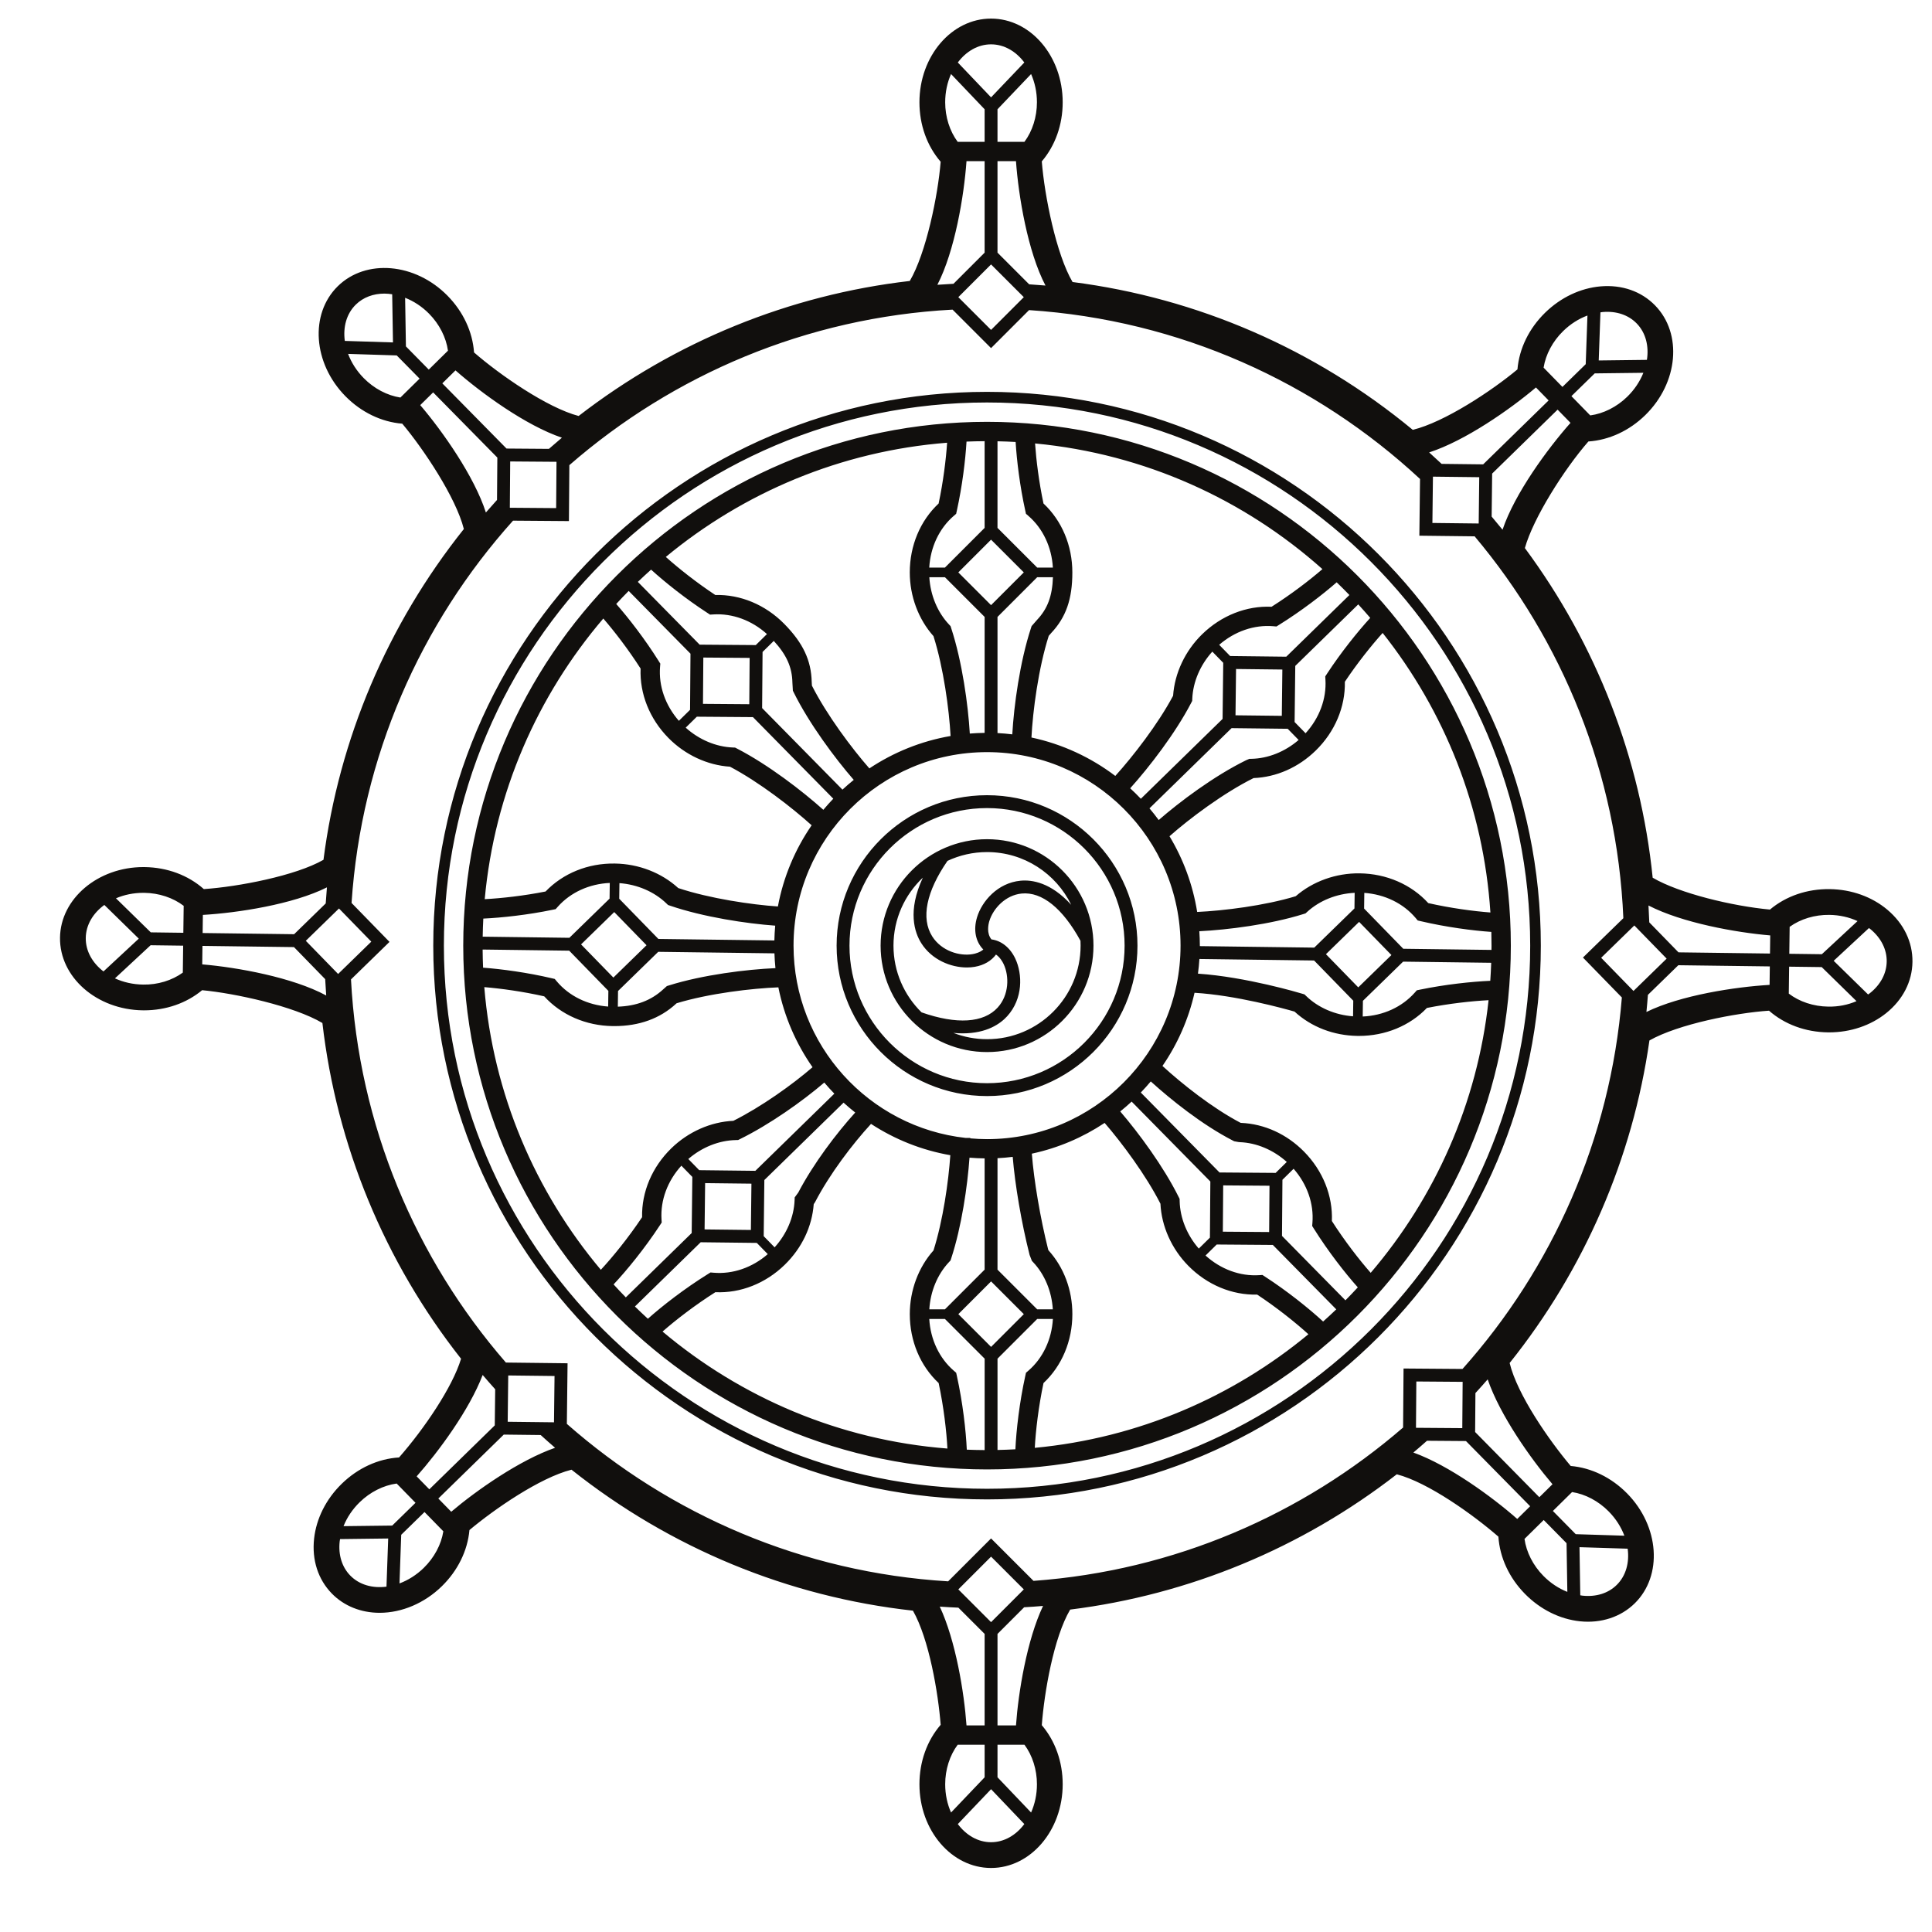 <?xml version="1.0" encoding="UTF-8" standalone="no"?>
<!-- Created with Inkscape (http://www.inkscape.org/) -->

<svg
   version="1.1"
   id="svg499"
   width="800"
   height="800"
   viewBox="0 0 800 800"
   sodipodi:docname="dharma-wheel-publicdomainvectors.org.svg"
   inkscape:version="1.2 (dc2aedaf03, 2022-05-15)"
   xmlns:inkscape="http://www.inkscape.org/namespaces/inkscape"
   xmlns:sodipodi="http://sodipodi.sourceforge.net/DTD/sodipodi-0.dtd"
   xmlns="http://www.w3.org/2000/svg"
   xmlns:svg="http://www.w3.org/2000/svg">
  <defs
     id="defs503">
    <clipPath
       clipPathUnits="userSpaceOnUse"
       id="clipPath515">
      <path
         d="M 0,600 H 600 V 0 H 0 Z"
         id="path513" />
    </clipPath>
  </defs>
  <sodipodi:namedview
     id="namedview501"
     pagecolor="#ffffff"
     bordercolor="#000000"
     borderopacity="0.25"
     inkscape:showpageshadow="2"
     inkscape:pageopacity="0.0"
     inkscape:pagecheckerboard="0"
     inkscape:deskcolor="#d1d1d1"
     showgrid="false"
     inkscape:zoom="1.04625"
     inkscape:cx="400"
     inkscape:cy="400.4779"
     inkscape:window-width="1920"
     inkscape:window-height="1017"
     inkscape:window-x="-8"
     inkscape:window-y="-8"
     inkscape:window-maximized="1"
     inkscape:current-layer="g507">
    <inkscape:page
       x="0"
       y="0"
       id="page505"
       width="800"
       height="800" />
  </sodipodi:namedview>
  <g
     id="g507"
     inkscape:groupmode="layer"
     inkscape:label="Page 1"
     transform="matrix(1.333,0,0,-1.333,0,800)">
    <g
       id="g509">
      <g
         id="g511"
         clip-path="url(#clipPath515)">
        <g
           id="g517"
           transform="translate(435.91,305.427)">
          <path
             d="m 0,0 -12.166,12.487 0.063,4.874 C -5.745,16.906 0.008,14.109 3.852,9.548 L 4.491,8.788 5.459,8.562 C 13.294,6.724 21.526,5.639 27.352,5.239 27.39,3.822 27.411,2.4 27.411,0.976 c 0,-0.447 -0.013,-0.887 -0.015,-1.331 z m 27.024,-9.951 c -5.827,-0.255 -14.018,-1.125 -21.84,-2.746 L 4.21,-12.9 3.55,-13.644 c -3.96,-4.461 -9.785,-7.125 -16.152,-7.4 l 0.064,4.877 L -0.051,-4 27.311,-4.355 c -0.063,-1.874 -0.159,-3.74 -0.287,-5.596 m -37.144,-90.711 c -3.501,3.975 -8.087,9.872 -12.062,16.092 0.324,7.809 -2.788,15.608 -8.63,21.541 -5.372,5.453 -12.311,8.623 -19.564,8.942 l -0.197,0.037 c -8.719,4.562 -18.155,12.082 -24.236,17.648 4.663,6.776 8.086,14.461 9.964,22.729 12.817,-0.76 27.759,-4.889 31.062,-5.84 5.211,-4.781 12.139,-7.457 19.602,-7.555 0.139,-0.002 0.277,-0.002 0.413,-0.002 8.173,0 15.789,3.141 21.107,8.688 6.881,1.367 13.923,2.144 19.153,2.408 -3.471,-32.115 -16.679,-61.35 -36.612,-84.688 m -7.853,-8.541 -19.704,20.008 0.134,17.434 3.473,3.42 c 4.2,-4.795 6.322,-10.83 5.845,-16.774 l -0.08,-0.992 0.53,-0.844 c 4.432,-7.064 9.739,-13.855 13.645,-18.228 -1.258,-1.363 -2.538,-2.705 -3.843,-4.024 m -6.93,-6.589 c -4.314,3.974 -11.026,9.384 -18.022,13.925 l -0.834,0.541 -0.992,-0.064 c -5.95,-0.393 -11.952,1.828 -16.682,6.102 l 3.473,3.419 17.435,-0.134 19.705,-20.008 c -1.338,-1.285 -2.701,-2.543 -4.083,-3.781 m -89.569,-39.237 c 0.284,5.301 1.158,12.817 2.708,20.123 5.71,5.336 8.965,13.077 8.965,21.405 0,7.525 -2.632,14.547 -7.423,19.836 l -0.092,0.232 c -2.472,9.828 -4.44,21.57 -5.073,29.785 8.202,1.764 15.843,5.049 22.612,9.553 5.373,-6.213 12.824,-16.215 17.337,-25.1 0.34,-7.025 3.467,-14.013 8.643,-19.269 5.844,-5.934 13.597,-9.166 21.404,-8.961 6.162,-4.071 11.993,-8.75 15.915,-12.313 -23.547,-19.508 -52.878,-32.263 -84.996,-35.291 m -1.98,23.973 -0.753,-0.65 -0.215,-0.971 c -1.823,-8.256 -2.809,-16.944 -3.078,-22.805 -1.842,-0.103 -3.691,-0.174 -5.551,-0.211 v 28.364 l 12.328,12.328 h 4.874 c -0.371,-6.364 -3.094,-12.153 -7.605,-16.055 m -21.768,17.555 10.171,10.172 10.172,-10.172 -10.172,-10.172 z m 8.171,-42.225 c -1.855,0.01 -3.704,0.055 -5.545,0.127 -0.261,5.861 -1.249,14.609 -3.086,22.922 l -0.215,0.971 -0.751,0.65 c -4.51,3.904 -7.233,9.691 -7.605,16.055 h 4.874 l 12.328,-12.328 z m -100.053,36.816 c 3.991,3.514 10.036,8.194 16.407,12.229 7.817,-0.357 15.618,2.725 21.575,8.545 5.293,5.17 8.458,11.814 8.978,18.803 l 0.409,0.615 c 4.587,8.828 11.667,18.092 17.39,24.316 7.337,-4.791 15.676,-8.16 24.633,-9.726 -0.565,-8.194 -2.263,-20.256 -5.227,-29.58 -4.687,-5.245 -7.362,-12.416 -7.362,-19.793 0,-8.327 3.255,-16.067 8.963,-21.403 1.573,-7.412 2.451,-15.039 2.723,-20.349 -33.553,2.621 -64.166,15.859 -88.489,36.343 m -8.584,7.786 20.428,19.955 17.435,-0.203 3.405,-3.485 c -4.812,-4.183 -10.855,-6.281 -16.799,-5.779 l -0.991,0.084 -0.845,-0.526 c -7.257,-4.511 -14.231,-9.943 -18.604,-13.857 -1.367,1.244 -2.706,2.52 -4.029,3.811 m -6.626,6.855 c 4.02,4.27 9.675,11.18 14.403,18.4 l 0.545,0.832 -0.06,0.993 c -0.362,5.953 1.877,11.945 6.169,16.658 l 3.405,-3.486 -0.203,-17.436 -20.46,-19.986 c -1.287,1.322 -2.559,2.66 -3.799,4.025 m -40.163,92.35 c 5.165,-0.422 11.977,-1.36 18.613,-2.858 5.261,-5.781 12.959,-9.135 21.286,-9.244 0.169,0 0.335,-0.002 0.503,-0.002 7.713,0 14.172,2.344 19.166,6.942 l 0.168,0.15 c 10.124,3.082 23.468,4.639 31.614,4.947 1.811,-9.076 5.492,-17.48 10.614,-24.81 -6.319,-5.457 -15.903,-12.293 -24.593,-16.653 -7.027,-0.312 -14.027,-3.41 -19.305,-8.566 -5.956,-5.818 -9.219,-13.555 -9.047,-21.367 -4.268,-6.403 -9.191,-12.442 -12.816,-16.342 -20.315,24.164 -33.48,54.527 -36.203,87.803 m -0.519,11.677 26.894,-0.351 12.166,-12.486 -0.063,-4.874 c -6.358,0.454 -12.111,3.25 -15.954,7.813 l -0.64,0.762 -0.969,0.228 c -7.567,1.774 -15.506,2.844 -21.291,3.275 -0.081,1.869 -0.128,3.747 -0.143,5.633 m 0.211,9.616 c 5.807,0.272 13.828,1.143 21.501,2.734 l 0.974,0.202 0.66,0.744 c 3.959,4.459 9.794,7.111 16.15,7.395 l -0.063,-4.875 -12.487,-12.167 -26.926,0.35 c 0.033,1.881 0.092,3.754 0.191,5.617 m 41.849,-22.493 12.488,12.168 36.098,-0.47 c 0.056,-1.545 0.152,-3.079 0.312,-4.596 -8.871,-0.384 -22.554,-2.057 -33.112,-5.379 l -0.614,-0.193 -1.172,-1.045 c -3.708,-3.412 -8.337,-5.16 -14.063,-5.352 z m 0.373,28.655 0.063,4.852 c 5.559,-0.41 10.82,-2.656 14.612,-6.322 l 0.48,-0.463 0.632,-0.217 c 10.366,-3.553 23.824,-5.571 32.666,-6.205 -0.142,-1.518 -0.223,-3.055 -0.26,-4.6 l -36.027,0.467 z m 8.484,-14.439 -10.303,-10.04 -10.038,10.302 10.303,10.039 z M -248.5,102.586 c 3.434,-3.96 7.79,-9.609 11.585,-15.55 -0.322,-7.808 2.79,-15.606 8.633,-21.539 5.176,-5.257 12.115,-8.49 19.135,-8.937 9.084,-4.79 19.286,-12.706 25.363,-18.201 -5.13,-7.452 -8.761,-16.002 -10.484,-25.22 -8.159,0.558 -21.105,2.446 -30.954,5.719 -5.185,4.754 -12.321,7.522 -19.697,7.618 -8.338,0.135 -16.108,-3.044 -21.518,-8.684 -6.766,-1.345 -13.703,-2.104 -18.901,-2.386 3.036,33.094 16.4,63.239 36.838,87.18 m 7.88,8.573 19.2,-19.495 -0.133,-17.435 -3.473,-3.419 c -4.2,4.794 -6.322,10.827 -5.846,16.773 l 0.08,0.99 -0.529,0.844 c -4.254,6.779 -9.314,13.31 -13.167,17.69 1.266,1.373 2.554,2.726 3.868,4.052 m 6.96,6.613 c 4.321,-3.92 10.772,-9.08 17.486,-13.436 l 0.834,-0.542 0.993,0.064 c 5.949,0.38 11.953,-1.829 16.683,-6.102 l -3.472,-3.419 -17.434,0.132 -19.201,19.498 c 1.347,1.293 2.719,2.559 4.111,3.805 m 91.959,39.423 c -0.346,-5.195 -1.201,-12.126 -2.635,-18.88 -5.709,-5.336 -8.963,-13.076 -8.963,-21.402 0,-7.377 2.675,-14.55 7.362,-19.795 3.145,-9.89 4.862,-22.858 5.315,-31.023 -9.195,-1.594 -17.746,-5.085 -25.228,-10.069 -5.418,6.182 -13.201,16.539 -17.847,25.714 l -0.065,1.13 c -0.154,6.737 -2.71,12.141 -8.539,18.062 -5.845,5.934 -13.608,9.169 -21.407,8.961 -5.885,3.887 -11.469,8.333 -15.376,11.827 24.134,19.98 54.334,32.875 87.383,35.475 m 2.055,-22.73 0.751,0.651 0.215,0.971 c 1.69,7.647 2.66,15.661 3.009,21.459 1.866,0.075 3.739,0.122 5.622,0.13 v -26.935 l -12.328,-12.328 h -4.874 c 0.372,6.362 3.095,12.151 7.605,16.052 m 11.597,-7.382 10.172,-10.17 -10.172,-10.172 -10.171,10.172 z m 2,30.562 c 1.885,-0.04 3.762,-0.112 5.63,-0.217 0.355,-5.791 1.322,-13.748 2.999,-21.34 l 0.215,-0.971 0.753,-0.651 c 4.511,-3.901 7.234,-9.69 7.605,-16.053 h -4.874 l -12.328,12.327 z M -25.12,117.934 c -3.982,-3.445 -9.734,-7.858 -15.793,-11.694 -7.799,0.358 -15.615,-2.725 -21.573,-8.545 -5.277,-5.154 -8.537,-12.08 -9.015,-19.097 -4.725,-8.873 -12.453,-18.815 -17.955,-24.909 -7.579,5.743 -16.429,9.887 -26.047,11.937 0.414,8.157 2.149,21.487 5.37,31.58 l 0.751,0.861 c 4.614,4.906 6.583,10.545 6.583,18.846 0,8.327 -3.255,16.067 -8.965,21.404 -1.413,6.656 -2.261,13.481 -2.617,18.655 34.097,-3.236 65.04,-17.441 89.261,-39.038 m 8.385,-8.048 -19.613,-19.159 -17.432,0.204 -3.407,3.487 c 4.814,4.181 10.865,6.279 16.796,5.777 l 0.993,-0.084 0.843,0.525 c 6.86,4.265 13.467,9.351 17.864,13.2 1.341,-1.293 2.66,-2.61 3.956,-3.95 m 2.747,-2.908 c 1.266,-1.377 2.509,-2.777 3.725,-4.198 -3.928,-4.305 -9.077,-10.697 -13.433,-17.35 l -0.545,-0.832 0.06,-0.994 c 0.362,-5.953 -1.876,-11.946 -6.169,-16.659 l -3.406,3.488 0.204,17.433 z M -56.131,71.4 -81.521,46.597 c -1.07,1.118 -2.165,2.213 -3.309,3.255 5.934,6.591 14.014,17.059 18.949,26.542 l 0.309,0.591 0.027,0.667 c 0.221,5.27 2.483,10.523 6.227,14.654 l 3.391,-3.473 z m 4.014,1.125 0.168,14.383 14.385,-0.168 -0.169,-14.382 z m 16.216,-4.19 3.39,-3.472 c -4.21,-3.641 -9.496,-5.774 -14.741,-5.86 l -0.565,-0.009 -0.954,-0.4 c -10.102,-4.951 -20.755,-12.99 -27.203,-18.604 -0.914,1.245 -1.871,2.456 -2.868,3.634 l 25.506,24.916 z m -90.148,-1.332 v 36.08 l 12.328,12.33 h 4.894 c -0.208,-5.89 -1.687,-9.809 -4.958,-13.269 l -1.673,-1.916 -0.188,-0.577 c -3.462,-10.521 -5.314,-24.186 -5.813,-33.047 -1.517,0.18 -3.044,0.323 -4.59,0.399 m -14.385,32.596 -0.207,0.634 -0.459,0.486 c -3.615,3.841 -5.793,9.13 -6.129,14.694 h 4.852 l 12.328,-12.33 V 67.066 c -1.548,-0.018 -3.082,-0.093 -4.603,-0.216 -0.519,8.849 -2.364,22.335 -5.782,32.749 m -58.73,-24.834 0.134,17.434 3.486,3.433 c 3.988,-4.345 5.686,-8.178 5.784,-12.944 l 0.145,-2.522 0.271,-0.549 c 4.8,-9.692 12.806,-20.452 18.639,-27.159 -1.204,-0.97 -2.374,-1.979 -3.506,-3.031 z m -18.375,1.313 0.11,14.384 14.385,-0.11 -0.111,-14.386 z m 15.526,-4.12 24.956,-25.342 c -1.067,-1.115 -2.106,-2.261 -3.094,-3.448 -6.603,5.921 -17.214,14.071 -26.815,19.021 l -0.595,0.306 -0.667,0.026 c -5.27,0.196 -10.533,2.437 -14.677,6.166 l 3.457,3.403 z m 3.538,-143.799 24.606,24.037 c 1.168,-1.068 2.383,-2.084 3.625,-3.067 -5.891,-6.505 -13.002,-15.888 -17.703,-24.867 l -1.099,-1.486 -0.037,-0.922 c -0.21,-5.242 -2.464,-10.476 -6.204,-14.601 l -3.391,3.472 z m -4.013,-1.125 -0.168,-14.385 -14.384,0.168 0.168,14.385 z m -16.216,4.189 -3.391,3.471 c 4.217,3.646 9.522,5.785 14.794,5.883 l 0.669,0.011 0.599,0.295 c 9.148,4.493 19.359,11.721 26.178,17.559 1.001,-1.189 2.044,-2.336 3.125,-3.451 l -24.54,-23.971 z m 88.655,3.662 v -34.558 l -12.328,-12.328 h -4.852 c 0.336,5.564 2.515,10.853 6.129,14.691 l 0.459,0.488 0.207,0.635 c 3.237,9.858 5.061,22.469 5.687,31.295 1.552,-0.127 3.118,-0.205 4.698,-0.223 m 13.967,-29.988 0.718,-1.848 0.387,-0.41 c 3.603,-3.812 5.773,-9.084 6.11,-14.64 h -4.854 l -12.328,12.328 v 34.621 c 1.591,0.078 3.163,0.226 4.723,0.416 0.702,-8.613 2.692,-20.371 5.244,-30.467 m -13.217,35.969 c -1.752,0 -3.482,0.092 -5.197,0.238 0,0.043 0.002,0.092 0.002,0.133 h -1.414 c -30.045,3.303 -53.501,28.828 -53.501,59.739 0,33.145 26.966,60.11 60.11,60.11 33.145,0 60.111,-26.965 60.111,-60.11 0,-33.145 -26.966,-60.11 -60.111,-60.11 m 69.367,-13.164 -0.132,-17.434 -3.457,-3.404 c -3.666,4.201 -5.826,9.496 -5.944,14.771 l -0.014,0.668 -0.297,0.598 c -4.675,9.42 -12.372,19.846 -18.148,26.566 1.217,0.979 2.401,2 3.544,3.061 z m 18.374,-1.311 -0.109,-14.383 -14.384,0.108 0.11,14.385 z m -15.525,4.119 -24.452,24.83 c 1.068,1.118 2.108,2.262 3.097,3.452 6.13,-5.565 15.878,-13.426 25.51,-18.381 l 0.395,-0.203 1.284,-0.235 0.435,-0.047 c 5.24,-0.189 10.484,-2.423 14.625,-6.146 l -3.457,-3.404 z m 33.06,67.803 10.302,10.039 10.039,-10.303 -10.302,-10.039 z m -39.309,-1.49 35.626,-0.464 12.168,-12.487 -0.064,-4.852 c -5.552,0.41 -10.794,2.647 -14.56,6.297 l -0.523,0.508 -0.698,0.211 c -0.779,0.236 -17.466,5.23 -32.396,6.234 0.198,1.503 0.351,3.02 0.447,4.553 m -0.023,8.624 c 8.858,0.435 22.08,2.118 32.351,5.341 l 0.638,0.2 0.492,0.453 c 3.886,3.564 9.204,5.671 14.771,5.937 L -15.166,12.526 -27.653,0.359 -63.192,0.822 c 0,0.052 0.004,0.101 0.004,0.154 0,1.503 -0.069,2.992 -0.167,4.471 m 90.419,5.825 c -5.237,0.395 -12.365,1.348 -19.302,2.917 -5.263,5.777 -12.96,9.131 -21.285,9.24 -7.368,0.107 -14.582,-2.487 -19.889,-7.105 -9.739,-2.957 -22.42,-4.505 -30.611,-4.89 -1.355,8.483 -4.327,16.433 -8.593,23.523 6.212,5.491 16.72,13.39 26.11,18.065 7.108,0.285 13.942,3.306 19.31,8.549 5.957,5.821 9.218,13.558 9.048,21.37 3.854,5.786 8.252,11.279 11.74,15.163 C 12.758,73.906 24.936,43.939 27.064,11.272 m -156.363,152.415 c -89.719,0 -162.71,-72.993 -162.71,-162.711 0,-89.72 72.991,-162.71 162.71,-162.71 89.719,0 162.71,72.99 162.71,162.71 0,89.718 -72.991,162.711 -162.71,162.711 m 0,-331.434 c -93.034,0 -168.723,75.687 -168.723,168.723 0,93.033 75.689,168.722 168.723,168.722 93.034,0 168.724,-75.689 168.724,-168.722 0,-93.036 -75.69,-168.723 -168.724,-168.723 m 0,340.747 c -94.854,0 -172.024,-77.17 -172.024,-172.024 0,-94.854 77.17,-172.024 172.024,-172.024 94.855,0 172.026,77.17 172.026,172.024 C 42.727,95.83 -34.444,173 -129.299,173 m 0,-201.087 c -3.681,0 -7.203,0.695 -10.449,1.949 1.004,-0.092 1.962,-0.139 2.867,-0.139 7.526,0 11.719,2.987 13.848,5.33 4.951,5.448 4.775,13.086 2.516,17.88 -1.616,3.426 -4.328,5.576 -7.419,5.978 -1.543,1.916 -0.988,4.575 -0.641,5.719 1.177,3.867 5.004,8.037 10.041,8.529 6.291,0.614 12.765,-4.601 18.263,-14.68 0.024,-0.5 0.037,-1 0.037,-1.503 0,-16.026 -13.037,-29.063 -29.063,-29.063 m -29.063,29.063 c 0,8.31 3.512,15.81 9.122,21.113 -4.829,-10.377 -2.588,-17.027 -0.471,-20.371 3.264,-5.156 9.162,-7.526 14.154,-7.526 0.85,0 1.675,0.071 2.453,0.205 2.875,0.498 5.16,1.867 6.585,3.81 1.257,-0.865 2.034,-2.237 2.384,-2.98 1.764,-3.744 1.693,-9.578 -1.859,-13.484 -4.36,-4.801 -12.752,-5.322 -23.649,-1.496 -5.376,5.275 -8.719,12.617 -8.719,20.729 m 16.779,26.33 c 3.733,1.75 7.896,2.733 12.284,2.733 11.485,0 21.431,-6.696 26.149,-16.389 -6.342,7.013 -12.286,7.83 -15.775,7.491 -7.098,-0.694 -11.963,-6.368 -13.477,-11.347 -1.2,-3.936 -0.453,-7.605 1.948,-10.027 -1.047,-0.883 -2.4,-1.267 -3.332,-1.428 -4.052,-0.706 -9.665,0.968 -12.545,5.518 -3.542,5.594 -1.846,13.911 4.748,23.449 m 12.284,6.733 c -18.231,0 -33.063,-14.833 -33.063,-33.063 0,-18.231 14.832,-33.063 33.063,-33.063 18.231,0 33.063,14.832 33.063,33.063 0,18.23 -14.832,33.063 -33.063,33.063 m 0,-75.794 c -23.561,0 -42.729,19.168 -42.729,42.731 0,23.56 19.168,42.73 42.729,42.73 23.562,0 42.73,-19.17 42.73,-42.73 0,-23.563 -19.168,-42.731 -42.73,-42.731 m 0,89.461 c -25.766,0 -46.729,-20.964 -46.729,-46.73 0,-25.768 20.963,-46.731 46.729,-46.731 25.767,0 46.73,20.963 46.73,46.731 0,25.766 -20.963,46.73 -46.73,46.73 m -259.828,-46.607 10.115,-0.133 -0.109,-8.368 c -3.365,-2.435 -7.787,-3.808 -12.335,-3.72 -3.184,0.041 -6.164,0.744 -8.747,1.931 z M -403.498,13.614 -392.8,3.147 -403.768,-7.042 c -3.428,2.645 -5.554,6.336 -5.502,10.402 0.053,4.067 2.276,7.702 5.772,10.254 m 3.613,2.063 c 2.531,1.084 5.427,1.701 8.5,1.701 0.099,0 0.199,-0.002 0.299,-0.002 4.552,-0.06 8.935,-1.518 12.234,-4.039 l -0.108,-8.371 -10.115,0.133 z M 85.494,-1.111 76.417,8.206 c -0.061,1.75 -0.144,3.496 -0.248,5.236 10.473,-5.408 27.255,-8.404 37.817,-9.292 l -0.073,-5.63 z m -9.505,-13.209 9.452,9.209 28.419,-0.369 -0.074,-5.738 c -10.654,-0.619 -27.664,-3.211 -38.257,-8.414 0.177,1.763 0.329,3.535 0.46,5.312 m -4.48,1.217 L 61.47,-2.8 71.772,7.239 81.813,-3.063 Z m -27.889,-164.342 7.098,-7.207 0.245,-15.119 c -2.702,1.059 -5.255,2.748 -7.449,4.977 -3.195,3.242 -5.285,7.361 -5.858,11.476 z m -36.254,24.617 12.102,-0.093 19.942,-20.25 -4.012,-3.95 c -7.806,6.877 -21.225,16.665 -32.264,20.629 1.428,1.204 2.838,2.424 4.232,3.664 m 11.071,18.301 -0.11,-14.383 -14.385,0.108 0.11,14.385 z m 27.913,-31.81 -4.09,-4.026 -19.943,20.25 0.093,12.096 c 1.286,1.404 2.559,2.82 3.806,4.256 3.795,-11.096 13.378,-24.664 20.134,-32.576 m -22.756,312.824 -0.168,-14.383 -14.383,0.168 0.168,14.383 z m 21.551,23.848 -20.333,-19.861 -12.907,0.151 c -1.274,1.203 -2.565,2.389 -3.87,3.56 11.205,3.624 25.112,13.349 33.173,20.177 z m 11.526,11.262 -7.235,-7.07 -5.851,5.989 c 0.653,4.1 2.823,8.179 6.079,11.359 2.237,2.187 4.821,3.826 7.544,4.833 z M 30.836,130.174 c -1.111,1.375 -2.239,2.735 -3.385,4.081 l 0.156,13.357 20.331,19.862 4.011,-4.106 c -7.12,-8.018 -17.36,-21.989 -21.113,-33.194 m 43.747,48.744 c -1.053,-2.64 -2.726,-5.204 -5.004,-7.429 -3.256,-3.18 -7.384,-5.254 -11.499,-5.809 l -5.85,5.987 7.237,7.067 z m -2.087,15.343 c 2.842,-2.908 3.848,-7.049 3.188,-11.327 l -14.969,-0.184 0.531,14.946 c 0.244,0.033 0.487,0.077 0.733,0.1 4.202,0.359 7.937,-0.894 10.517,-3.535 m -202.545,66.517 v -10.115 h -8.37 c -2.477,3.332 -3.88,7.733 -3.88,12.285 0,3.185 0.665,6.175 1.819,8.773 z m 12.37,-10.115 h -8.37 v 10.115 l 10.432,10.943 c 1.154,-2.598 1.818,-5.588 1.818,-8.773 0,-4.552 -1.401,-8.952 -3.88,-12.285 m -8.37,-34.423 v 28.423 h 5.74 c 0.769,-10.814 3.661,-28.16 9.167,-38.641 -1.684,0.147 -3.375,0.274 -5.07,0.381 z m -13.671,-9.671 c -1.675,-0.084 -3.342,-0.19 -5.007,-0.314 5.431,10.504 8.286,27.673 9.048,38.408 h 5.63 v -28.422 z m 11.671,6.014 10.172,-10.17 -10.172,-10.172 -10.171,10.172 z m 0,68.365 c 4.067,0 7.732,-2.174 10.33,-5.636 l -10.33,-10.834 -10.329,10.834 c 2.599,3.462 6.263,5.636 10.329,5.636 m -150.151,-427.877 0.168,14.383 14.384,-0.168 -0.168,-14.383 z m -21.549,-23.846 20.331,19.86 11.467,-0.135 c 1.472,-1.344 2.964,-2.664 4.475,-3.965 -11.039,-3.84 -24.418,-13.221 -32.261,-19.867 z m -4.52,-21.541 c -2.278,-2.226 -4.88,-3.84 -7.544,-4.83 l 0.536,15.109 7.236,7.067 5.85,-5.986 c -0.652,-4.102 -2.822,-8.18 -6.078,-11.36 m -11.051,9.125 -0.532,-14.961 c -4.293,-0.56 -8.409,0.541 -11.251,3.451 -2.58,2.641 -3.748,6.405 -3.287,10.598 0.027,0.244 0.078,0.486 0.116,0.729 z m 8.485,11.084 -7.237,-7.07 -15.119,-0.182 c 1.07,2.697 2.77,5.242 5.007,7.428 3.256,3.182 7.384,5.254 11.499,5.812 z m 20.863,39.711 c 1.277,-1.498 2.571,-2.98 3.89,-4.441 l -0.131,-11.217 -20.33,-19.861 -3.935,4.027 c 6.764,7.617 16.346,20.605 20.506,31.492 m -26.693,316.71 7.099,-7.209 -5.964,-5.872 c -4.104,0.635 -8.192,2.789 -11.386,6.032 -2.234,2.268 -3.858,4.864 -4.859,7.525 z m -1.17,4.039 -14.962,0.471 c -0.578,4.29 0.507,8.41 3.404,11.264 2.347,2.312 5.506,3.432 8.896,3.432 0.796,0 1.606,-0.085 2.419,-0.208 z m 11.118,-8.44 -7.098,7.208 -0.245,15.099 c 2.644,-1.042 5.216,-2.69 7.45,-4.958 3.194,-3.242 5.284,-7.362 5.857,-11.475 z m 21.303,-27.331 -0.1,-13.159 c -1.17,-1.284 -2.323,-2.584 -3.46,-3.898 -3.601,11.236 -13.479,25.258 -20.394,33.355 l 4.012,3.952 z m 18.376,-1.312 -0.11,-14.386 -14.385,0.112 0.111,14.383 z m -2.352,4.018 -13.174,0.099 -19.943,20.25 4.09,4.03 c 7.995,-7.043 21.876,-17.142 33.059,-20.91 -1.359,-1.139 -2.703,-2.296 -4.032,-3.469 m -75.521,-152.815 10.304,10.038 10.038,-10.303 -10.304,-10.039 z m -32.049,2.416 0.073,5.629 c 10.749,0.623 27.966,3.257 38.536,8.553 -0.145,-1.656 -0.27,-3.32 -0.375,-4.988 l -9.815,-9.563 z m 28.367,-4.369 9.7,-9.957 c 0.085,-1.699 0.192,-3.391 0.319,-5.08 -10.411,5.643 -27.712,8.758 -38.513,9.667 l 0.074,5.739 z m 229.723,-196.873 -13.179,13.18 -13.328,-13.328 c -45.235,2.738 -86.414,20.738 -118.444,48.912 l 0.22,18.828 -19.158,0.224 c -27.991,32.26 -45.733,73.635 -48.117,119.014 l 11.963,11.657 -11.788,12.098 c 3.024,45.475 21.474,86.791 50.16,118.754 l 17.362,-0.132 0.133,17.374 c 32.244,28.065 73.633,45.879 119.042,48.312 l 11.955,-11.957 11.806,11.808 C -69.498,195.33 -27.137,175.967 5.202,145.94 L 4.996,128.319 22.17,128.118 C 49.392,95.74 66.442,54.548 68.362,9.501 L 55.813,-2.725 67.899,-15.13 C 64.328,-59.242 46.225,-99.306 18.396,-130.527 l -18.313,0.141 -0.141,-18.332 c -31.284,-27.047 -71.103,-44.469 -114.812,-47.635 m -11.179,-61.016 v 10.118 h 8.37 c 2.479,-3.334 3.88,-7.735 3.88,-12.286 0,-3.185 -0.665,-6.175 -1.818,-8.773 z m -12.37,10.118 h 8.37 v -10.116 l -10.431,-10.943 c -1.154,2.598 -1.819,5.588 -1.819,8.773 0,4.551 1.403,8.954 3.88,12.286 m 0.216,42.574 8.154,-8.152 v -28.422 h -5.63 c -0.727,10.234 -3.356,26.318 -8.305,36.9 1.92,-0.135 3.847,-0.242 5.781,-0.326 m 20.432,0.125 c 1.964,0.109 3.919,0.25 5.869,0.414 -5.015,-10.578 -7.674,-26.809 -8.407,-37.113 h -5.74 v 28.422 z m -10.278,-4.621 -10.171,10.172 10.171,10.172 10.172,-10.172 z m 0,-68.364 c -4.066,0 -7.73,2.174 -10.329,5.637 l 10.329,10.834 10.33,-10.834 c -2.598,-3.463 -6.263,-5.637 -10.33,-5.637 m 181.617,95.69 -7.097,7.207 5.964,5.875 c 4.103,-0.635 8.19,-2.789 11.384,-6.031 2.235,-2.27 3.859,-4.866 4.86,-7.526 z m 2.143,-19.104 c -0.244,0.024 -0.486,0.075 -0.73,0.112 l -0.242,14.953 14.962,-0.471 c 0.578,-4.289 -0.508,-8.41 -3.405,-11.264 -2.631,-2.593 -6.395,-3.769 -10.585,-3.33 m 89.276,187.186 c -0.191,-0.154 -0.399,-0.289 -0.597,-0.434 L 133.7,-3.738 144.658,6.44 c 0.195,-0.15 0.399,-0.29 0.586,-0.449 3.225,-2.719 4.974,-6.251 4.926,-9.943 -0.048,-3.694 -1.889,-7.178 -5.183,-9.813 m -25.127,8.206 10.116,-0.131 10.812,-10.581 c -2.671,-1.156 -5.678,-1.758 -8.802,-1.695 -4.55,0.058 -8.934,1.517 -12.234,4.037 z m 12.496,16.089 c 3.128,-0.041 6.115,-0.713 8.75,-1.929 l -11.08,-10.291 -10.113,0.131 0.108,8.371 c 3.365,2.433 7.801,3.779 12.335,3.718 m 18.045,1.577 h 10e-4 c -4.806,4.054 -11.178,6.334 -17.937,6.422 -7.01,0.091 -13.57,-2.151 -18.563,-6.352 -11.568,1.063 -28.163,5.031 -36.43,9.899 -3.753,37.027 -17.466,72.392 -39.701,102.396 2.608,9.315 12.172,24.458 19.732,33.111 6.437,0.435 12.701,3.333 17.667,8.184 10.255,10.017 11.622,25.307 3.049,34.085 -4.28,4.381 -10.283,6.481 -16.929,5.915 -6.265,-0.541 -12.379,-3.443 -17.217,-8.168 -5.006,-4.891 -8.058,-11.145 -8.607,-17.624 C 27.452,173.292 12.763,163.57 2.942,161.2 c -30.332,25.079 -66.831,40.939 -105.676,45.917 -5.059,8.59 -8.713,26.712 -9.557,37.474 4.188,4.909 6.492,11.414 6.492,18.357 0,14.337 -9.981,26 -22.25,26 -12.267,0 -22.25,-11.663 -22.25,-26 0,-6.998 2.341,-13.552 6.592,-18.471 -0.841,-10.502 -4.501,-28.326 -9.585,-37.031 -37.414,-4.321 -72.942,-18.805 -102.876,-41.942 -9.783,2.57 -24.475,12.767 -32.487,19.737 -0.459,6.435 -3.383,12.689 -8.255,17.634 -10.058,10.215 -25.355,11.523 -34.096,2.914 -8.742,-8.609 -7.669,-23.924 2.391,-34.138 4.909,-4.984 11.176,-8.012 17.659,-8.537 6.606,-7.866 16.679,-22.932 19.134,-32.724 -23.716,-29.723 -38.776,-65.208 -43.606,-102.751 -8.643,-4.966 -26.566,-8.392 -37.166,-9.099 -4.866,4.318 -11.389,6.743 -18.383,6.834 l -0.405,0.004 c -14.118,0 -25.73,-9.83 -25.887,-21.914 -0.159,-12.268 11.373,-22.399 25.724,-22.586 l 0.395,-0.002 c 6.782,0 13.172,2.22 18.028,6.255 10.293,-0.957 28.558,-4.968 37.362,-10.193 4.404,-38.047 19.279,-74.068 43.071,-104.293 -2.656,-8.805 -11.462,-21.781 -19.262,-30.66 -6.493,-0.395 -12.819,-3.303 -17.823,-8.193 -4.839,-4.727 -7.882,-10.77 -8.568,-17.02 -0.727,-6.619 1.232,-12.678 5.517,-17.064 3.769,-3.858 9.04,-5.981 14.842,-5.981 6.912,0 13.948,3 19.304,8.233 4.967,4.851 8.011,11.046 8.595,17.474 7.731,6.481 21.846,16.26 31.703,18.75 30.678,-24.377 67.306,-39.5 106.06,-43.789 5.013,-8.82 7.848,-25.541 8.616,-35.459 -4.253,-4.92 -6.594,-11.476 -6.594,-18.473 0,-14.337 9.983,-26 22.25,-26 12.269,0 22.25,11.663 22.25,26 0,6.942 -2.304,13.448 -6.493,18.358 0.771,10.135 3.665,27.162 8.816,35.908 36.916,4.598 71.959,19.113 101.457,42.025 9.766,-2.529 23.845,-12.654 31.567,-19.373 0.424,-6.492 3.355,-12.804 8.265,-17.789 4.748,-4.82 10.803,-7.838 17.057,-8.5 6.574,-0.691 12.724,1.338 17.04,5.588 8.74,8.608 7.668,23.922 -2.389,34.137 -4.875,4.947 -11.082,7.967 -17.509,8.523 -6.638,7.85 -16.602,22.141 -18.972,31.985 23.212,29.006 38.21,63.611 43.425,100.195 9.003,5.092 26.794,8.559 37.145,9.246 4.853,-4.254 11.329,-6.642 18.282,-6.732 l 0.397,-0.002 c 6.609,0 12.894,2.115 17.694,5.955 5.2,4.16 8.107,9.826 8.187,15.956 0.079,6.132 -2.68,11.873 -7.769,16.164"
             style="fill:#110f0d;fill-opacity:1;fill-rule:nonzero;stroke:none"
             id="path519" />
        </g>
        <g
           id="g521"
           transform="translate(435.282,76.152)">
          <path
             d="M 0,0 0.048,-0.023 Z"
             style="fill:#110f0d;fill-opacity:1;fill-rule:nonzero;stroke:none"
             id="path523" />
        </g>
      </g>
    </g>
  </g>
</svg>
